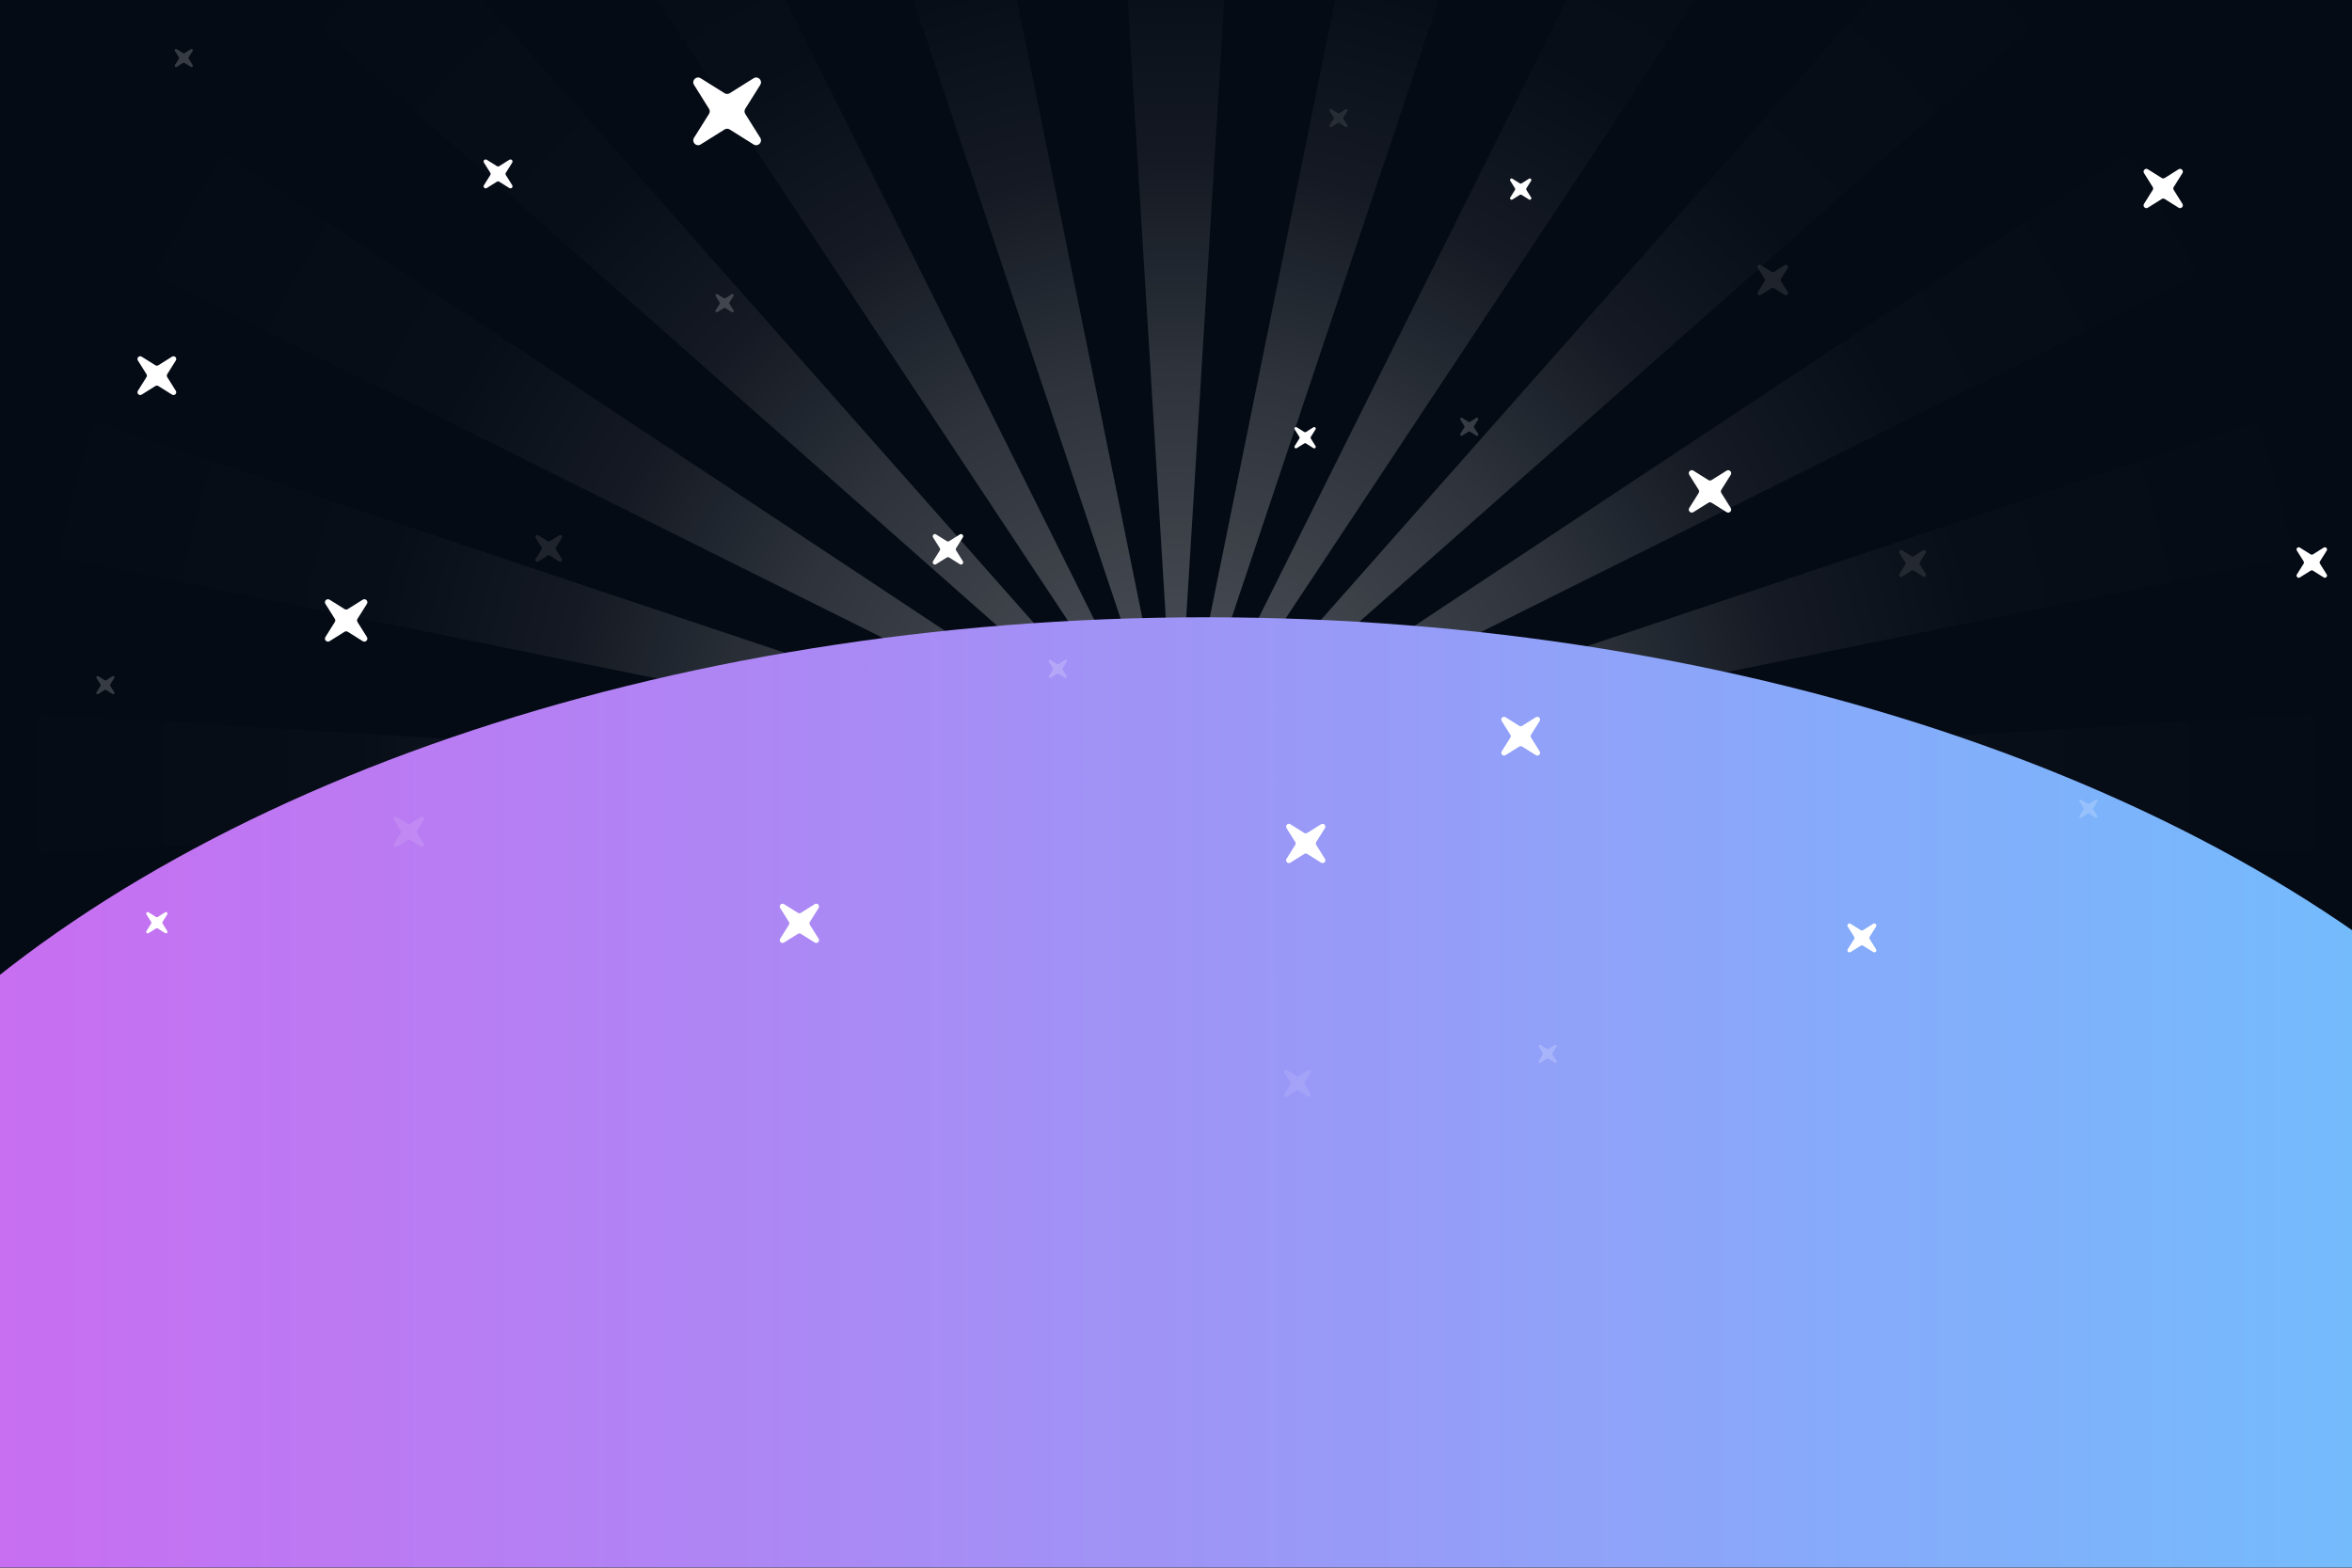 <svg width="1440" height="960" viewBox="0 0 1440 960" fill="none" xmlns="http://www.w3.org/2000/svg">
<g clip-path="url(#clip0_118_2)">
<rect width="1440" height="960" fill="#050B15"/>
<path d="M664.011 -429H775.989L720 480L664.011 -429Z" fill="url(#paint0_radial_118_2)" fill-opacity="0.3"/>
<path d="M664.011 1389H775.989L720 480L664.011 1389Z" fill="url(#paint1_radial_118_2)" fill-opacity="0.3"/>
<path d="M901.185 -412.518L1009.35 -383.535L720 480L901.185 -412.518Z" fill="url(#paint2_radial_118_2)" fill-opacity="0.3"/>
<path d="M430.652 1343.54L538.815 1372.52L720 480L430.652 1343.54Z" fill="url(#paint3_radial_118_2)" fill-opacity="0.3"/>
<path d="M1126.01 -335.212L1222.99 -279.223L720 480L1126.01 -335.212Z" fill="url(#paint4_radial_118_2)" fill-opacity="0.3"/>
<path d="M217.012 1239.22L313.988 1295.21L720 480L217.012 1239.22Z" fill="url(#paint5_radial_118_2)" fill-opacity="0.3"/>
<path d="M1323.17 -202.35L1402.35 -123.17L720 480L1323.17 -202.35Z" fill="url(#paint6_radial_118_2)" fill-opacity="0.3"/>
<path d="M37.65 1083.17L116.83 1162.35L720 480L37.65 1083.17Z" fill="url(#paint7_radial_118_2)" fill-opacity="0.3"/>
<path d="M1479.22 -22.988L1535.21 73.988L720 480L1479.22 -22.988Z" fill="url(#paint8_radial_118_2)" fill-opacity="0.3"/>
<path d="M-95.212 886.012L-39.222 982.988L720 480L-95.212 886.012Z" fill="url(#paint9_radial_118_2)" fill-opacity="0.3"/>
<path d="M1583.54 190.652L1612.52 298.815L720 480L1583.54 190.652Z" fill="url(#paint10_radial_118_2)" fill-opacity="0.3"/>
<path d="M-172.517 661.185L-143.535 769.348L720 480L-172.517 661.185Z" fill="url(#paint11_radial_118_2)" fill-opacity="0.3"/>
<path d="M1629 424.011V535.989L720 480L1629 424.011Z" fill="url(#paint12_radial_118_2)" fill-opacity="0.3"/>
<path d="M-189 424.011L-189 535.989L720 480L-189 424.011Z" fill="url(#paint13_radial_118_2)" fill-opacity="0.3"/>
<path d="M1612.52 661.185L1583.54 769.348L720 480L1612.52 661.185Z" fill="url(#paint14_radial_118_2)" fill-opacity="0.3"/>
<path d="M-143.536 190.652L-172.518 298.815L720 480L-143.536 190.652Z" fill="url(#paint15_radial_118_2)" fill-opacity="0.3"/>
<path d="M1535.21 886.012L1479.22 982.988L720 480L1535.21 886.012Z" fill="url(#paint16_radial_118_2)" fill-opacity="0.3"/>
<path d="M-39.222 -22.988L-95.212 73.988L720 480L-39.222 -22.988Z" fill="url(#paint17_radial_118_2)" fill-opacity="0.3"/>
<path d="M1402.35 1083.17L1323.17 1162.35L720 480L1402.35 1083.17Z" fill="url(#paint18_radial_118_2)" fill-opacity="0.3"/>
<path d="M116.83 -202.35L37.65 -123.17L720 480L116.83 -202.35Z" fill="url(#paint19_radial_118_2)" fill-opacity="0.3"/>
<path d="M1222.99 1239.22L1126.01 1295.21L720 480L1222.99 1239.22Z" fill="url(#paint20_radial_118_2)" fill-opacity="0.3"/>
<path d="M313.988 -335.212L217.012 -279.223L720 480L313.988 -335.212Z" fill="url(#paint21_radial_118_2)" fill-opacity="0.3"/>
<path d="M1009.35 1343.54L901.185 1372.52L720 480L1009.35 1343.54Z" fill="url(#paint22_radial_118_2)" fill-opacity="0.3"/>
<path d="M538.815 -412.517L430.652 -383.535L720 480L538.815 -412.517Z" fill="url(#paint23_radial_118_2)" fill-opacity="0.3"/>
<g filter="url(#filter0_f_118_2)">
<ellipse cx="738.5" cy="927.5" rx="549.5" ry="924.5" transform="rotate(-90 738.5 927.5)" fill="url(#paint24_linear_118_2)"/>
</g>
<path d="M222.087 392.631C223.748 393.672 225.672 391.747 224.631 390.087L218.883 380.914C218.507 380.315 218.507 379.553 218.883 378.954L224.631 369.781C225.672 368.12 223.748 366.196 222.087 367.237L212.914 372.985C212.315 373.361 211.553 373.361 210.954 372.985L201.781 367.237C200.12 366.196 198.196 368.12 199.237 369.781L204.985 378.954C205.361 379.553 205.361 380.315 204.985 380.914L199.237 390.087C198.196 391.747 200.12 393.672 201.781 392.631L210.954 386.883C211.553 386.507 212.315 386.507 212.914 386.883L222.087 392.631Z" fill="white"/>
<path opacity="0.1" d="M342.385 343.829C343.434 344.486 344.649 343.272 343.992 342.223L340.362 336.431C340.125 336.053 340.125 335.572 340.362 335.194L343.992 329.402C344.649 328.354 343.434 327.139 342.385 327.796L336.594 331.425C336.215 331.662 335.735 331.662 335.356 331.425L329.565 327.796C328.516 327.139 327.301 328.354 327.959 329.402L331.588 335.194C331.825 335.572 331.825 336.053 331.588 336.431L327.959 342.223C327.301 343.272 328.516 344.486 329.565 343.829L335.356 340.2C335.735 339.963 336.215 339.963 336.594 340.2L342.385 343.829Z" fill="white"/>
<path opacity="0.1" d="M800.835 671.442C801.884 672.099 803.099 670.884 802.442 669.836L798.813 664.044C798.576 663.666 798.576 663.185 798.813 662.806L802.442 657.015C803.099 655.966 801.884 654.752 800.835 655.409L795.044 659.038C794.666 659.275 794.185 659.275 793.806 659.038L788.015 655.409C786.966 654.752 785.752 655.966 786.409 657.015L790.038 662.806C790.275 663.185 790.275 663.666 790.038 664.044L786.409 669.836C785.752 670.884 786.966 672.099 788.015 671.442L793.806 667.813C794.185 667.576 794.666 667.576 795.044 667.813L800.835 671.442Z" fill="white"/>
<path opacity="0.2" d="M68.875 424.965C69.586 425.41 70.41 424.586 69.964 423.875L67.503 419.948C67.343 419.692 67.343 419.366 67.503 419.109L69.964 415.182C70.41 414.471 69.586 413.647 68.875 414.093L64.948 416.553C64.691 416.714 64.365 416.714 64.109 416.553L60.182 414.093C59.47 413.647 58.647 414.471 59.092 415.182L61.553 419.109C61.714 419.366 61.714 419.692 61.553 419.948L59.092 423.875C58.647 424.586 59.47 425.41 60.182 424.965L64.109 422.504C64.365 422.343 64.691 422.343 64.948 422.504L68.875 424.965Z" fill="white"/>
<path opacity="0.2" d="M116.875 40.965C117.586 41.41 118.41 40.587 117.964 39.875L115.503 35.948C115.343 35.692 115.343 35.366 115.503 35.109L117.964 31.182C118.41 30.471 117.586 29.647 116.875 30.093L112.948 32.553C112.691 32.714 112.365 32.714 112.109 32.553L108.182 30.093C107.47 29.647 106.647 30.471 107.092 31.182L109.553 35.109C109.714 35.366 109.714 35.692 109.553 35.948L107.092 39.875C106.647 40.587 107.47 41.41 108.182 40.965L112.109 38.504C112.365 38.343 112.691 38.343 112.948 38.504L116.875 40.965Z" fill="white"/>
<path d="M311.866 115.159C312.999 115.869 314.312 114.557 313.602 113.424L309.68 107.166C309.424 106.757 309.424 106.238 309.68 105.829L313.602 99.572C314.312 98.438 312.999 97.126 311.866 97.836L305.609 101.757C305.2 102.013 304.68 102.013 304.271 101.757L298.014 97.836C296.881 97.126 295.568 98.438 296.278 99.572L300.2 105.829C300.456 106.238 300.456 106.757 300.2 107.166L296.278 113.424C295.568 114.557 296.881 115.869 298.014 115.159L304.271 111.238C304.68 110.982 305.2 110.982 305.609 111.238L311.866 115.159Z" fill="white"/>
<path d="M105.321 241.647C106.84 242.599 108.599 240.84 107.647 239.321L102.39 230.932C102.047 230.383 102.047 229.687 102.39 229.139L107.647 220.75C108.599 219.231 106.84 217.471 105.321 218.423L96.931 223.68C96.383 224.023 95.687 224.023 95.139 223.68L86.75 218.423C85.231 217.471 83.471 219.231 84.423 220.75L89.68 229.139C90.023 229.687 90.023 230.383 89.68 230.932L84.423 239.321C83.471 240.84 85.231 242.599 86.75 241.647L95.139 236.39C95.687 236.047 96.383 236.047 96.931 236.39L105.321 241.647Z" fill="white"/>
<path d="M804.137 274.414C804.971 274.937 805.937 273.971 805.414 273.137L802.528 268.531C802.34 268.23 802.34 267.848 802.528 267.547L805.414 262.941C805.937 262.107 804.971 261.141 804.137 261.663L799.531 264.55C799.23 264.738 798.848 264.738 798.547 264.55L793.941 261.663C793.107 261.141 792.141 262.107 792.664 262.941L795.55 267.547C795.739 267.848 795.739 268.23 795.55 268.531L792.664 273.137C792.141 273.971 793.107 274.937 793.941 274.414L798.547 271.528C798.848 271.339 799.23 271.339 799.531 271.528L804.137 274.414Z" fill="white"/>
<path d="M101.136 571.414C101.97 571.937 102.936 570.971 102.414 570.137L99.528 565.531C99.339 565.23 99.339 564.848 99.528 564.547L102.414 559.941C102.936 559.107 101.97 558.141 101.136 558.663L96.531 561.55C96.23 561.738 95.847 561.738 95.546 561.55L90.941 558.663C90.107 558.141 89.141 559.107 89.663 559.941L92.549 564.547C92.738 564.848 92.738 565.23 92.549 565.531L89.663 570.137C89.141 570.971 90.107 571.937 90.941 571.414L95.546 568.528C95.847 568.339 96.23 568.339 96.531 568.528L101.136 571.414Z" fill="white"/>
<path d="M461.396 88.458C464.048 90.12 467.12 87.048 465.458 84.396L456.28 69.75C455.68 68.793 455.68 67.577 456.28 66.62L465.458 51.973C467.12 49.321 464.048 46.249 461.396 47.911L446.75 57.089C445.792 57.689 444.577 57.689 443.62 57.089L428.973 47.911C426.321 46.249 423.249 49.321 424.911 51.973L434.089 66.62C434.689 67.577 434.689 68.793 434.089 69.75L424.911 84.396C423.249 87.048 426.321 90.12 428.973 88.458L443.62 79.28C444.577 78.68 445.792 78.68 446.75 79.28L461.396 88.458Z" fill="white"/>
<path d="M498.825 577.181C500.364 578.145 502.145 576.363 501.181 574.825L495.859 566.331C495.511 565.776 495.511 565.071 495.859 564.516L501.181 556.022C502.145 554.484 500.364 552.702 498.825 553.666L490.331 558.989C489.776 559.337 489.071 559.337 488.516 558.989L480.022 553.666C478.484 552.702 476.702 554.484 477.666 556.022L482.989 564.516C483.337 565.071 483.337 565.776 482.989 566.331L477.666 574.825C476.702 576.363 478.484 578.145 480.022 577.181L488.516 571.859C489.071 571.511 489.776 571.511 490.331 571.859L498.825 577.181Z" fill="white"/>
<path d="M808.833 528.262C810.371 529.226 812.153 527.444 811.189 525.906L805.866 517.412C805.518 516.857 805.518 516.152 805.866 515.597L811.189 507.103C812.153 505.564 810.371 503.783 808.833 504.747L800.339 510.069C799.784 510.417 799.079 510.417 798.524 510.069L790.03 504.747C788.491 503.783 786.71 505.564 787.674 507.103L792.996 515.597C793.344 516.152 793.344 516.857 792.996 517.412L787.674 525.906C786.71 527.444 788.491 529.226 790.03 528.262L798.524 522.939C799.079 522.591 799.784 522.591 800.339 522.939L808.833 528.262Z" fill="white"/>
<path d="M587.679 345.507C588.873 346.255 590.255 344.872 589.507 343.679L585.377 337.088C585.107 336.657 585.107 336.11 585.377 335.679L589.507 329.088C590.255 327.895 588.873 326.512 587.679 327.26L581.088 331.39C580.657 331.66 580.11 331.66 579.68 331.39L573.089 327.26C571.895 326.512 570.513 327.895 571.26 329.088L575.391 335.679C575.661 336.11 575.661 336.657 575.391 337.088L571.26 343.679C570.513 344.872 571.895 346.255 573.089 345.507L579.68 341.377C580.11 341.107 580.657 341.107 581.088 341.377L587.679 345.507Z" fill="white"/>
<path opacity="0.1" d="M257.679 518.507C258.872 519.255 260.255 517.872 259.507 516.679L255.376 510.088C255.107 509.657 255.107 509.11 255.376 508.679L259.507 502.088C260.255 500.895 258.872 499.512 257.679 500.26L251.088 504.39C250.657 504.66 250.11 504.66 249.679 504.39L243.088 500.26C241.895 499.512 240.512 500.895 241.26 502.088L245.39 508.679C245.66 509.11 245.66 509.657 245.39 510.088L241.26 516.679C240.512 517.872 241.895 519.255 243.088 518.507L249.679 514.377C250.11 514.107 250.657 514.107 251.088 514.377L257.679 518.507Z" fill="white"/>
<path opacity="0.2" d="M652.007 415.104C652.723 415.553 653.553 414.723 653.104 414.007L650.626 410.053C650.464 409.794 650.464 409.466 650.626 409.208L653.104 405.253C653.553 404.537 652.723 403.707 652.007 404.156L648.052 406.634C647.794 406.796 647.466 406.796 647.207 406.634L643.253 404.156C642.537 403.707 641.707 404.537 642.156 405.253L644.634 409.208C644.796 409.466 644.796 409.794 644.634 410.053L642.156 414.007C641.707 414.723 642.537 415.553 643.253 415.104L647.207 412.626C647.466 412.464 647.794 412.464 648.052 412.626L652.007 415.104Z" fill="white"/>
<path opacity="0.2" d="M448.007 191.104C448.723 191.553 449.553 190.723 449.104 190.007L446.626 186.053C446.464 185.794 446.464 185.466 446.626 185.208L449.104 181.253C449.553 180.537 448.723 179.707 448.007 180.156L444.052 182.634C443.794 182.796 443.466 182.796 443.207 182.634L439.253 180.156C438.537 179.707 437.707 180.537 438.156 181.253L440.634 185.208C440.796 185.466 440.796 185.794 440.634 186.053L438.156 190.007C437.707 190.723 438.537 191.553 439.253 191.104L443.207 188.626C443.466 188.464 443.794 188.464 444.052 188.626L448.007 191.104Z" fill="white"/>
<path d="M1057.09 288.22C1058.75 287.179 1060.67 289.103 1059.63 290.764L1053.88 299.937C1053.51 300.536 1053.51 301.297 1053.88 301.897L1059.63 311.069C1060.67 312.73 1058.75 314.654 1057.09 313.613L1047.91 307.866C1047.31 307.49 1046.55 307.49 1045.95 307.866L1036.78 313.613C1035.12 314.654 1033.2 312.73 1034.24 311.069L1039.99 301.897C1040.36 301.297 1040.36 300.536 1039.99 299.937L1034.24 290.764C1033.2 289.103 1035.12 287.179 1036.78 288.22L1045.95 293.968C1046.55 294.343 1047.31 294.343 1047.91 293.968L1057.09 288.22Z" fill="white"/>
<path opacity="0.1" d="M1177.39 337.021C1178.43 336.364 1179.65 337.579 1178.99 338.628L1175.36 344.419C1175.13 344.798 1175.13 345.278 1175.36 345.657L1178.99 351.448C1179.65 352.497 1178.43 353.712 1177.39 353.054L1171.59 349.425C1171.22 349.188 1170.73 349.188 1170.36 349.425L1164.56 353.054C1163.52 353.712 1162.3 352.497 1162.96 351.448L1166.59 345.657C1166.82 345.278 1166.82 344.798 1166.59 344.419L1162.96 338.628C1162.3 337.579 1163.52 336.364 1164.56 337.021L1170.36 340.651C1170.73 340.888 1171.22 340.888 1171.59 340.651L1177.39 337.021Z" fill="white"/>
<path opacity="0.1" d="M823.875 66.886C824.586 66.44 825.41 67.264 824.964 67.975L822.503 71.902C822.343 72.159 822.343 72.485 822.503 72.742L824.964 76.669C825.41 77.38 824.586 78.204 823.875 77.758L819.948 75.297C819.691 75.136 819.365 75.136 819.109 75.297L815.182 77.758C814.47 78.204 813.647 77.38 814.092 76.669L816.553 72.742C816.714 72.485 816.714 72.159 816.553 71.902L814.092 67.975C813.647 67.264 814.47 66.44 815.182 66.886L819.109 69.347C819.365 69.508 819.691 69.508 819.948 69.347L823.875 66.886Z" fill="white"/>
<path opacity="0.2" d="M903.875 255.886C904.586 255.44 905.41 256.264 904.964 256.975L902.503 260.902C902.343 261.159 902.343 261.485 902.503 261.742L904.964 265.669C905.41 266.38 904.586 267.204 903.875 266.758L899.948 264.297C899.691 264.136 899.365 264.136 899.109 264.297L895.182 266.758C894.47 267.204 893.647 266.38 894.092 265.669L896.553 261.742C896.714 261.485 896.714 261.159 896.553 260.902L894.092 256.975C893.647 256.264 894.47 255.44 895.182 255.886L899.109 258.347C899.365 258.508 899.691 258.508 899.948 258.347L903.875 255.886Z" fill="white"/>
<path opacity="0.2" d="M951.875 639.886C952.586 639.44 953.41 640.264 952.964 640.975L950.503 644.902C950.343 645.159 950.343 645.485 950.503 645.742L952.964 649.669C953.41 650.38 952.586 651.204 951.875 650.758L947.948 648.297C947.691 648.136 947.365 648.136 947.109 648.297L943.182 650.758C942.47 651.204 941.647 650.38 942.092 649.669L944.553 645.742C944.714 645.485 944.714 645.159 944.553 644.902L942.092 640.975C941.647 640.264 942.47 639.44 943.182 639.886L947.109 642.347C947.365 642.508 947.691 642.508 947.948 642.347L951.875 639.886Z" fill="white"/>
<path d="M1146.87 565.691C1148 564.981 1149.31 566.294 1148.6 567.427L1144.68 573.684C1144.42 574.093 1144.42 574.613 1144.68 575.022L1148.6 581.279C1149.31 582.412 1148 583.725 1146.87 583.015L1140.61 579.093C1140.2 578.837 1139.68 578.837 1139.27 579.093L1133.01 583.015C1131.88 583.725 1130.57 582.412 1131.28 581.279L1135.2 575.022C1135.46 574.613 1135.46 574.093 1135.2 573.684L1131.28 567.427C1130.57 566.294 1131.88 564.981 1133.01 565.691L1139.27 569.613C1139.68 569.869 1140.2 569.869 1140.61 569.613L1146.87 565.691Z" fill="white"/>
<path d="M940.321 439.203C941.84 438.251 943.599 440.011 942.647 441.53L937.39 449.919C937.047 450.467 937.047 451.164 937.39 451.712L942.647 460.101C943.599 461.62 941.84 463.38 940.321 462.428L931.932 457.171C931.383 456.827 930.687 456.827 930.139 457.171L921.75 462.428C920.231 463.38 918.471 461.62 919.423 460.101L924.68 451.712C925.023 451.164 925.023 450.467 924.68 449.919L919.423 441.53C918.471 440.011 920.231 438.251 921.75 439.203L930.139 444.46C930.687 444.804 931.383 444.804 931.932 444.46L940.321 439.203Z" fill="white"/>
<path d="M936.136 109.437C936.97 108.914 937.936 109.88 937.414 110.714L934.528 115.32C934.339 115.621 934.339 116.003 934.528 116.304L937.414 120.91C937.936 121.744 936.97 122.71 936.136 122.187L931.531 119.301C931.23 119.112 930.847 119.112 930.546 119.301L925.941 122.187C925.107 122.71 924.141 121.744 924.663 120.91L927.549 116.304C927.738 116.003 927.738 115.621 927.549 115.32L924.663 110.714C924.141 109.88 925.107 108.914 925.941 109.437L930.546 112.323C930.847 112.511 931.23 112.511 931.531 112.323L936.136 109.437Z" fill="white"/>
<path d="M1333.83 103.669C1335.36 102.705 1337.15 104.487 1336.18 106.025L1330.86 114.519C1330.51 115.074 1330.51 115.779 1330.86 116.334L1336.18 124.828C1337.15 126.367 1335.36 128.148 1333.83 127.184L1325.33 121.862C1324.78 121.514 1324.07 121.514 1323.52 121.862L1315.02 127.184C1313.48 128.148 1311.7 126.367 1312.67 124.828L1317.99 116.334C1318.34 115.779 1318.34 115.074 1317.99 114.519L1312.67 106.025C1311.7 104.487 1313.48 102.705 1315.02 103.669L1323.52 108.992C1324.07 109.34 1324.78 109.34 1325.33 108.992L1333.83 103.669Z" fill="white"/>
<path d="M1422.68 335.344C1423.87 334.596 1425.26 335.978 1424.51 337.172L1420.38 343.763C1420.11 344.194 1420.11 344.741 1420.38 345.171L1424.51 351.762C1425.26 352.956 1423.87 354.338 1422.68 353.59L1416.09 349.46C1415.66 349.19 1415.11 349.19 1414.68 349.46L1408.09 353.59C1406.9 354.338 1405.51 352.956 1406.26 351.762L1410.39 345.171C1410.66 344.741 1410.66 344.194 1410.39 343.763L1406.26 337.172C1405.51 335.978 1406.9 334.596 1408.09 335.344L1414.68 339.474C1415.11 339.744 1415.66 339.744 1416.09 339.474L1422.68 335.344Z" fill="white"/>
<path opacity="0.1" d="M1092.68 162.344C1093.87 161.596 1095.25 162.978 1094.51 164.172L1090.38 170.763C1090.11 171.194 1090.11 171.741 1090.38 172.171L1094.51 178.762C1095.25 179.956 1093.87 181.338 1092.68 180.59L1086.09 176.46C1085.66 176.19 1085.11 176.19 1084.68 176.46L1078.09 180.59C1076.89 181.338 1075.51 179.956 1076.26 178.762L1080.39 172.171C1080.66 171.741 1080.66 171.194 1080.39 170.763L1076.26 164.172C1075.51 162.978 1076.89 161.596 1078.09 162.344L1084.68 166.474C1085.11 166.744 1085.66 166.744 1086.09 166.474L1092.68 162.344Z" fill="white"/>
<path opacity="0.2" d="M1283.01 489.746C1283.72 489.298 1284.55 490.127 1284.1 490.843L1281.63 494.798C1281.46 495.056 1281.46 495.385 1281.63 495.643L1284.1 499.598C1284.55 500.314 1283.72 501.143 1283.01 500.694L1279.05 498.216C1278.79 498.054 1278.47 498.054 1278.21 498.216L1274.25 500.694C1273.54 501.143 1272.71 500.314 1273.16 499.598L1275.63 495.643C1275.8 495.385 1275.8 495.056 1275.63 494.798L1273.16 490.843C1272.71 490.127 1273.54 489.298 1274.25 489.746L1278.21 492.225C1278.47 492.386 1278.79 492.386 1279.05 492.225L1283.01 489.746Z" fill="white"/>
</g>
<defs>
<filter id="filter0_f_118_2" x="-624.973" y="-60.973" width="2726.95" height="1976.95" filterUnits="userSpaceOnUse" color-interpolation-filters="sRGB">
<feFlood flood-opacity="0" result="BackgroundImageFix"/>
<feBlend mode="normal" in="SourceGraphic" in2="BackgroundImageFix" result="shape"/>
<feGaussianBlur stdDeviation="219.486" result="effect1_foregroundBlur_118_2"/>
</filter>
<radialGradient id="paint0_radial_118_2" cx="0" cy="0" r="1" gradientUnits="userSpaceOnUse" gradientTransform="translate(720 480) rotate(-90) scale(909)">
<stop stop-color="white"/>
<stop offset="0.264" stop-color="white" stop-opacity="0.58"/>
<stop offset="0.419" stop-color="white" stop-opacity="0.2"/>
<stop offset="0.553" stop-color="white" stop-opacity="0.04"/>
<stop offset="0.815" stop-color="white" stop-opacity="0"/>
</radialGradient>
<radialGradient id="paint1_radial_118_2" cx="0" cy="0" r="1" gradientUnits="userSpaceOnUse" gradientTransform="translate(720 480) rotate(-90) scale(909)">
<stop stop-color="white"/>
<stop offset="0.264" stop-color="white" stop-opacity="0.58"/>
<stop offset="0.419" stop-color="white" stop-opacity="0.2"/>
<stop offset="0.553" stop-color="white" stop-opacity="0.04"/>
<stop offset="0.815" stop-color="white" stop-opacity="0"/>
</radialGradient>
<radialGradient id="paint2_radial_118_2" cx="0" cy="0" r="1" gradientUnits="userSpaceOnUse" gradientTransform="translate(720 480) rotate(-90) scale(909)">
<stop stop-color="white"/>
<stop offset="0.264" stop-color="white" stop-opacity="0.58"/>
<stop offset="0.419" stop-color="white" stop-opacity="0.2"/>
<stop offset="0.553" stop-color="white" stop-opacity="0.04"/>
<stop offset="0.815" stop-color="white" stop-opacity="0"/>
</radialGradient>
<radialGradient id="paint3_radial_118_2" cx="0" cy="0" r="1" gradientUnits="userSpaceOnUse" gradientTransform="translate(720 480) rotate(-90) scale(909)">
<stop stop-color="white"/>
<stop offset="0.264" stop-color="white" stop-opacity="0.58"/>
<stop offset="0.419" stop-color="white" stop-opacity="0.2"/>
<stop offset="0.553" stop-color="white" stop-opacity="0.04"/>
<stop offset="0.815" stop-color="white" stop-opacity="0"/>
</radialGradient>
<radialGradient id="paint4_radial_118_2" cx="0" cy="0" r="1" gradientUnits="userSpaceOnUse" gradientTransform="translate(720 480) rotate(-90) scale(909)">
<stop stop-color="white"/>
<stop offset="0.264" stop-color="white" stop-opacity="0.58"/>
<stop offset="0.419" stop-color="white" stop-opacity="0.2"/>
<stop offset="0.553" stop-color="white" stop-opacity="0.04"/>
<stop offset="0.815" stop-color="white" stop-opacity="0"/>
</radialGradient>
<radialGradient id="paint5_radial_118_2" cx="0" cy="0" r="1" gradientUnits="userSpaceOnUse" gradientTransform="translate(720 480) rotate(-90) scale(909)">
<stop stop-color="white"/>
<stop offset="0.264" stop-color="white" stop-opacity="0.58"/>
<stop offset="0.419" stop-color="white" stop-opacity="0.2"/>
<stop offset="0.553" stop-color="white" stop-opacity="0.04"/>
<stop offset="0.815" stop-color="white" stop-opacity="0"/>
</radialGradient>
<radialGradient id="paint6_radial_118_2" cx="0" cy="0" r="1" gradientUnits="userSpaceOnUse" gradientTransform="translate(720 480) rotate(-90) scale(909)">
<stop stop-color="white"/>
<stop offset="0.264" stop-color="white" stop-opacity="0.58"/>
<stop offset="0.419" stop-color="white" stop-opacity="0.2"/>
<stop offset="0.553" stop-color="white" stop-opacity="0.04"/>
<stop offset="0.815" stop-color="white" stop-opacity="0"/>
</radialGradient>
<radialGradient id="paint7_radial_118_2" cx="0" cy="0" r="1" gradientUnits="userSpaceOnUse" gradientTransform="translate(720 480) rotate(-90) scale(909)">
<stop stop-color="white"/>
<stop offset="0.264" stop-color="white" stop-opacity="0.58"/>
<stop offset="0.419" stop-color="white" stop-opacity="0.2"/>
<stop offset="0.553" stop-color="white" stop-opacity="0.04"/>
<stop offset="0.815" stop-color="white" stop-opacity="0"/>
</radialGradient>
<radialGradient id="paint8_radial_118_2" cx="0" cy="0" r="1" gradientUnits="userSpaceOnUse" gradientTransform="translate(720 480) rotate(-90) scale(909)">
<stop stop-color="white"/>
<stop offset="0.264" stop-color="white" stop-opacity="0.58"/>
<stop offset="0.419" stop-color="white" stop-opacity="0.2"/>
<stop offset="0.553" stop-color="white" stop-opacity="0.04"/>
<stop offset="0.815" stop-color="white" stop-opacity="0"/>
</radialGradient>
<radialGradient id="paint9_radial_118_2" cx="0" cy="0" r="1" gradientUnits="userSpaceOnUse" gradientTransform="translate(720 480) rotate(-90) scale(909)">
<stop stop-color="white"/>
<stop offset="0.264" stop-color="white" stop-opacity="0.58"/>
<stop offset="0.419" stop-color="white" stop-opacity="0.2"/>
<stop offset="0.553" stop-color="white" stop-opacity="0.04"/>
<stop offset="0.815" stop-color="white" stop-opacity="0"/>
</radialGradient>
<radialGradient id="paint10_radial_118_2" cx="0" cy="0" r="1" gradientUnits="userSpaceOnUse" gradientTransform="translate(720 480) rotate(-90) scale(909)">
<stop stop-color="white"/>
<stop offset="0.264" stop-color="white" stop-opacity="0.58"/>
<stop offset="0.419" stop-color="white" stop-opacity="0.2"/>
<stop offset="0.553" stop-color="white" stop-opacity="0.04"/>
<stop offset="0.815" stop-color="white" stop-opacity="0"/>
</radialGradient>
<radialGradient id="paint11_radial_118_2" cx="0" cy="0" r="1" gradientUnits="userSpaceOnUse" gradientTransform="translate(720 480) rotate(-90) scale(909)">
<stop stop-color="white"/>
<stop offset="0.264" stop-color="white" stop-opacity="0.58"/>
<stop offset="0.419" stop-color="white" stop-opacity="0.2"/>
<stop offset="0.553" stop-color="white" stop-opacity="0.04"/>
<stop offset="0.815" stop-color="white" stop-opacity="0"/>
</radialGradient>
<radialGradient id="paint12_radial_118_2" cx="0" cy="0" r="1" gradientUnits="userSpaceOnUse" gradientTransform="translate(720 480) rotate(-90) scale(909)">
<stop stop-color="white"/>
<stop offset="0.264" stop-color="white" stop-opacity="0.58"/>
<stop offset="0.419" stop-color="white" stop-opacity="0.2"/>
<stop offset="0.553" stop-color="white" stop-opacity="0.04"/>
<stop offset="0.815" stop-color="white" stop-opacity="0"/>
</radialGradient>
<radialGradient id="paint13_radial_118_2" cx="0" cy="0" r="1" gradientUnits="userSpaceOnUse" gradientTransform="translate(720 480) rotate(-90) scale(909)">
<stop stop-color="white"/>
<stop offset="0.264" stop-color="white" stop-opacity="0.58"/>
<stop offset="0.419" stop-color="white" stop-opacity="0.2"/>
<stop offset="0.553" stop-color="white" stop-opacity="0.04"/>
<stop offset="0.815" stop-color="white" stop-opacity="0"/>
</radialGradient>
<radialGradient id="paint14_radial_118_2" cx="0" cy="0" r="1" gradientUnits="userSpaceOnUse" gradientTransform="translate(720 480) rotate(-90) scale(909)">
<stop stop-color="white"/>
<stop offset="0.264" stop-color="white" stop-opacity="0.58"/>
<stop offset="0.419" stop-color="white" stop-opacity="0.2"/>
<stop offset="0.553" stop-color="white" stop-opacity="0.04"/>
<stop offset="0.815" stop-color="white" stop-opacity="0"/>
</radialGradient>
<radialGradient id="paint15_radial_118_2" cx="0" cy="0" r="1" gradientUnits="userSpaceOnUse" gradientTransform="translate(720 480) rotate(-90) scale(909)">
<stop stop-color="white"/>
<stop offset="0.264" stop-color="white" stop-opacity="0.58"/>
<stop offset="0.419" stop-color="white" stop-opacity="0.2"/>
<stop offset="0.553" stop-color="white" stop-opacity="0.04"/>
<stop offset="0.815" stop-color="white" stop-opacity="0"/>
</radialGradient>
<radialGradient id="paint16_radial_118_2" cx="0" cy="0" r="1" gradientUnits="userSpaceOnUse" gradientTransform="translate(720 480) rotate(-90) scale(909)">
<stop stop-color="white"/>
<stop offset="0.264" stop-color="white" stop-opacity="0.58"/>
<stop offset="0.419" stop-color="white" stop-opacity="0.2"/>
<stop offset="0.553" stop-color="white" stop-opacity="0.04"/>
<stop offset="0.815" stop-color="white" stop-opacity="0"/>
</radialGradient>
<radialGradient id="paint17_radial_118_2" cx="0" cy="0" r="1" gradientUnits="userSpaceOnUse" gradientTransform="translate(720 480) rotate(-90) scale(909)">
<stop stop-color="white"/>
<stop offset="0.264" stop-color="white" stop-opacity="0.58"/>
<stop offset="0.419" stop-color="white" stop-opacity="0.2"/>
<stop offset="0.553" stop-color="white" stop-opacity="0.04"/>
<stop offset="0.815" stop-color="white" stop-opacity="0"/>
</radialGradient>
<radialGradient id="paint18_radial_118_2" cx="0" cy="0" r="1" gradientUnits="userSpaceOnUse" gradientTransform="translate(720 480) rotate(-90) scale(909)">
<stop stop-color="white"/>
<stop offset="0.264" stop-color="white" stop-opacity="0.58"/>
<stop offset="0.419" stop-color="white" stop-opacity="0.2"/>
<stop offset="0.553" stop-color="white" stop-opacity="0.04"/>
<stop offset="0.815" stop-color="white" stop-opacity="0"/>
</radialGradient>
<radialGradient id="paint19_radial_118_2" cx="0" cy="0" r="1" gradientUnits="userSpaceOnUse" gradientTransform="translate(720 480) rotate(-90) scale(909)">
<stop stop-color="white"/>
<stop offset="0.264" stop-color="white" stop-opacity="0.58"/>
<stop offset="0.419" stop-color="white" stop-opacity="0.2"/>
<stop offset="0.553" stop-color="white" stop-opacity="0.04"/>
<stop offset="0.815" stop-color="white" stop-opacity="0"/>
</radialGradient>
<radialGradient id="paint20_radial_118_2" cx="0" cy="0" r="1" gradientUnits="userSpaceOnUse" gradientTransform="translate(720 480) rotate(-90) scale(909)">
<stop stop-color="white"/>
<stop offset="0.264" stop-color="white" stop-opacity="0.58"/>
<stop offset="0.419" stop-color="white" stop-opacity="0.2"/>
<stop offset="0.553" stop-color="white" stop-opacity="0.04"/>
<stop offset="0.815" stop-color="white" stop-opacity="0"/>
</radialGradient>
<radialGradient id="paint21_radial_118_2" cx="0" cy="0" r="1" gradientUnits="userSpaceOnUse" gradientTransform="translate(720 480) rotate(-90) scale(909)">
<stop stop-color="white"/>
<stop offset="0.264" stop-color="white" stop-opacity="0.58"/>
<stop offset="0.419" stop-color="white" stop-opacity="0.2"/>
<stop offset="0.553" stop-color="white" stop-opacity="0.04"/>
<stop offset="0.815" stop-color="white" stop-opacity="0"/>
</radialGradient>
<radialGradient id="paint22_radial_118_2" cx="0" cy="0" r="1" gradientUnits="userSpaceOnUse" gradientTransform="translate(720 480) rotate(-90) scale(909)">
<stop stop-color="white"/>
<stop offset="0.264" stop-color="white" stop-opacity="0.58"/>
<stop offset="0.419" stop-color="white" stop-opacity="0.2"/>
<stop offset="0.553" stop-color="white" stop-opacity="0.04"/>
<stop offset="0.815" stop-color="white" stop-opacity="0"/>
</radialGradient>
<radialGradient id="paint23_radial_118_2" cx="0" cy="0" r="1" gradientUnits="userSpaceOnUse" gradientTransform="translate(720 480) rotate(-90) scale(909)">
<stop stop-color="white"/>
<stop offset="0.264" stop-color="white" stop-opacity="0.58"/>
<stop offset="0.419" stop-color="white" stop-opacity="0.2"/>
<stop offset="0.553" stop-color="white" stop-opacity="0.04"/>
<stop offset="0.815" stop-color="white" stop-opacity="0"/>
</radialGradient>
<linearGradient id="paint24_linear_118_2" x1="738.5" y1="3" x2="738.5" y2="1852" gradientUnits="userSpaceOnUse">
<stop stop-color="#D364EF"/>
<stop offset="1" stop-color="#67C7FE"/>
</linearGradient>
<clipPath id="clip0_118_2">
<rect width="1440" height="960" fill="white"/>
</clipPath>
</defs>
</svg>
